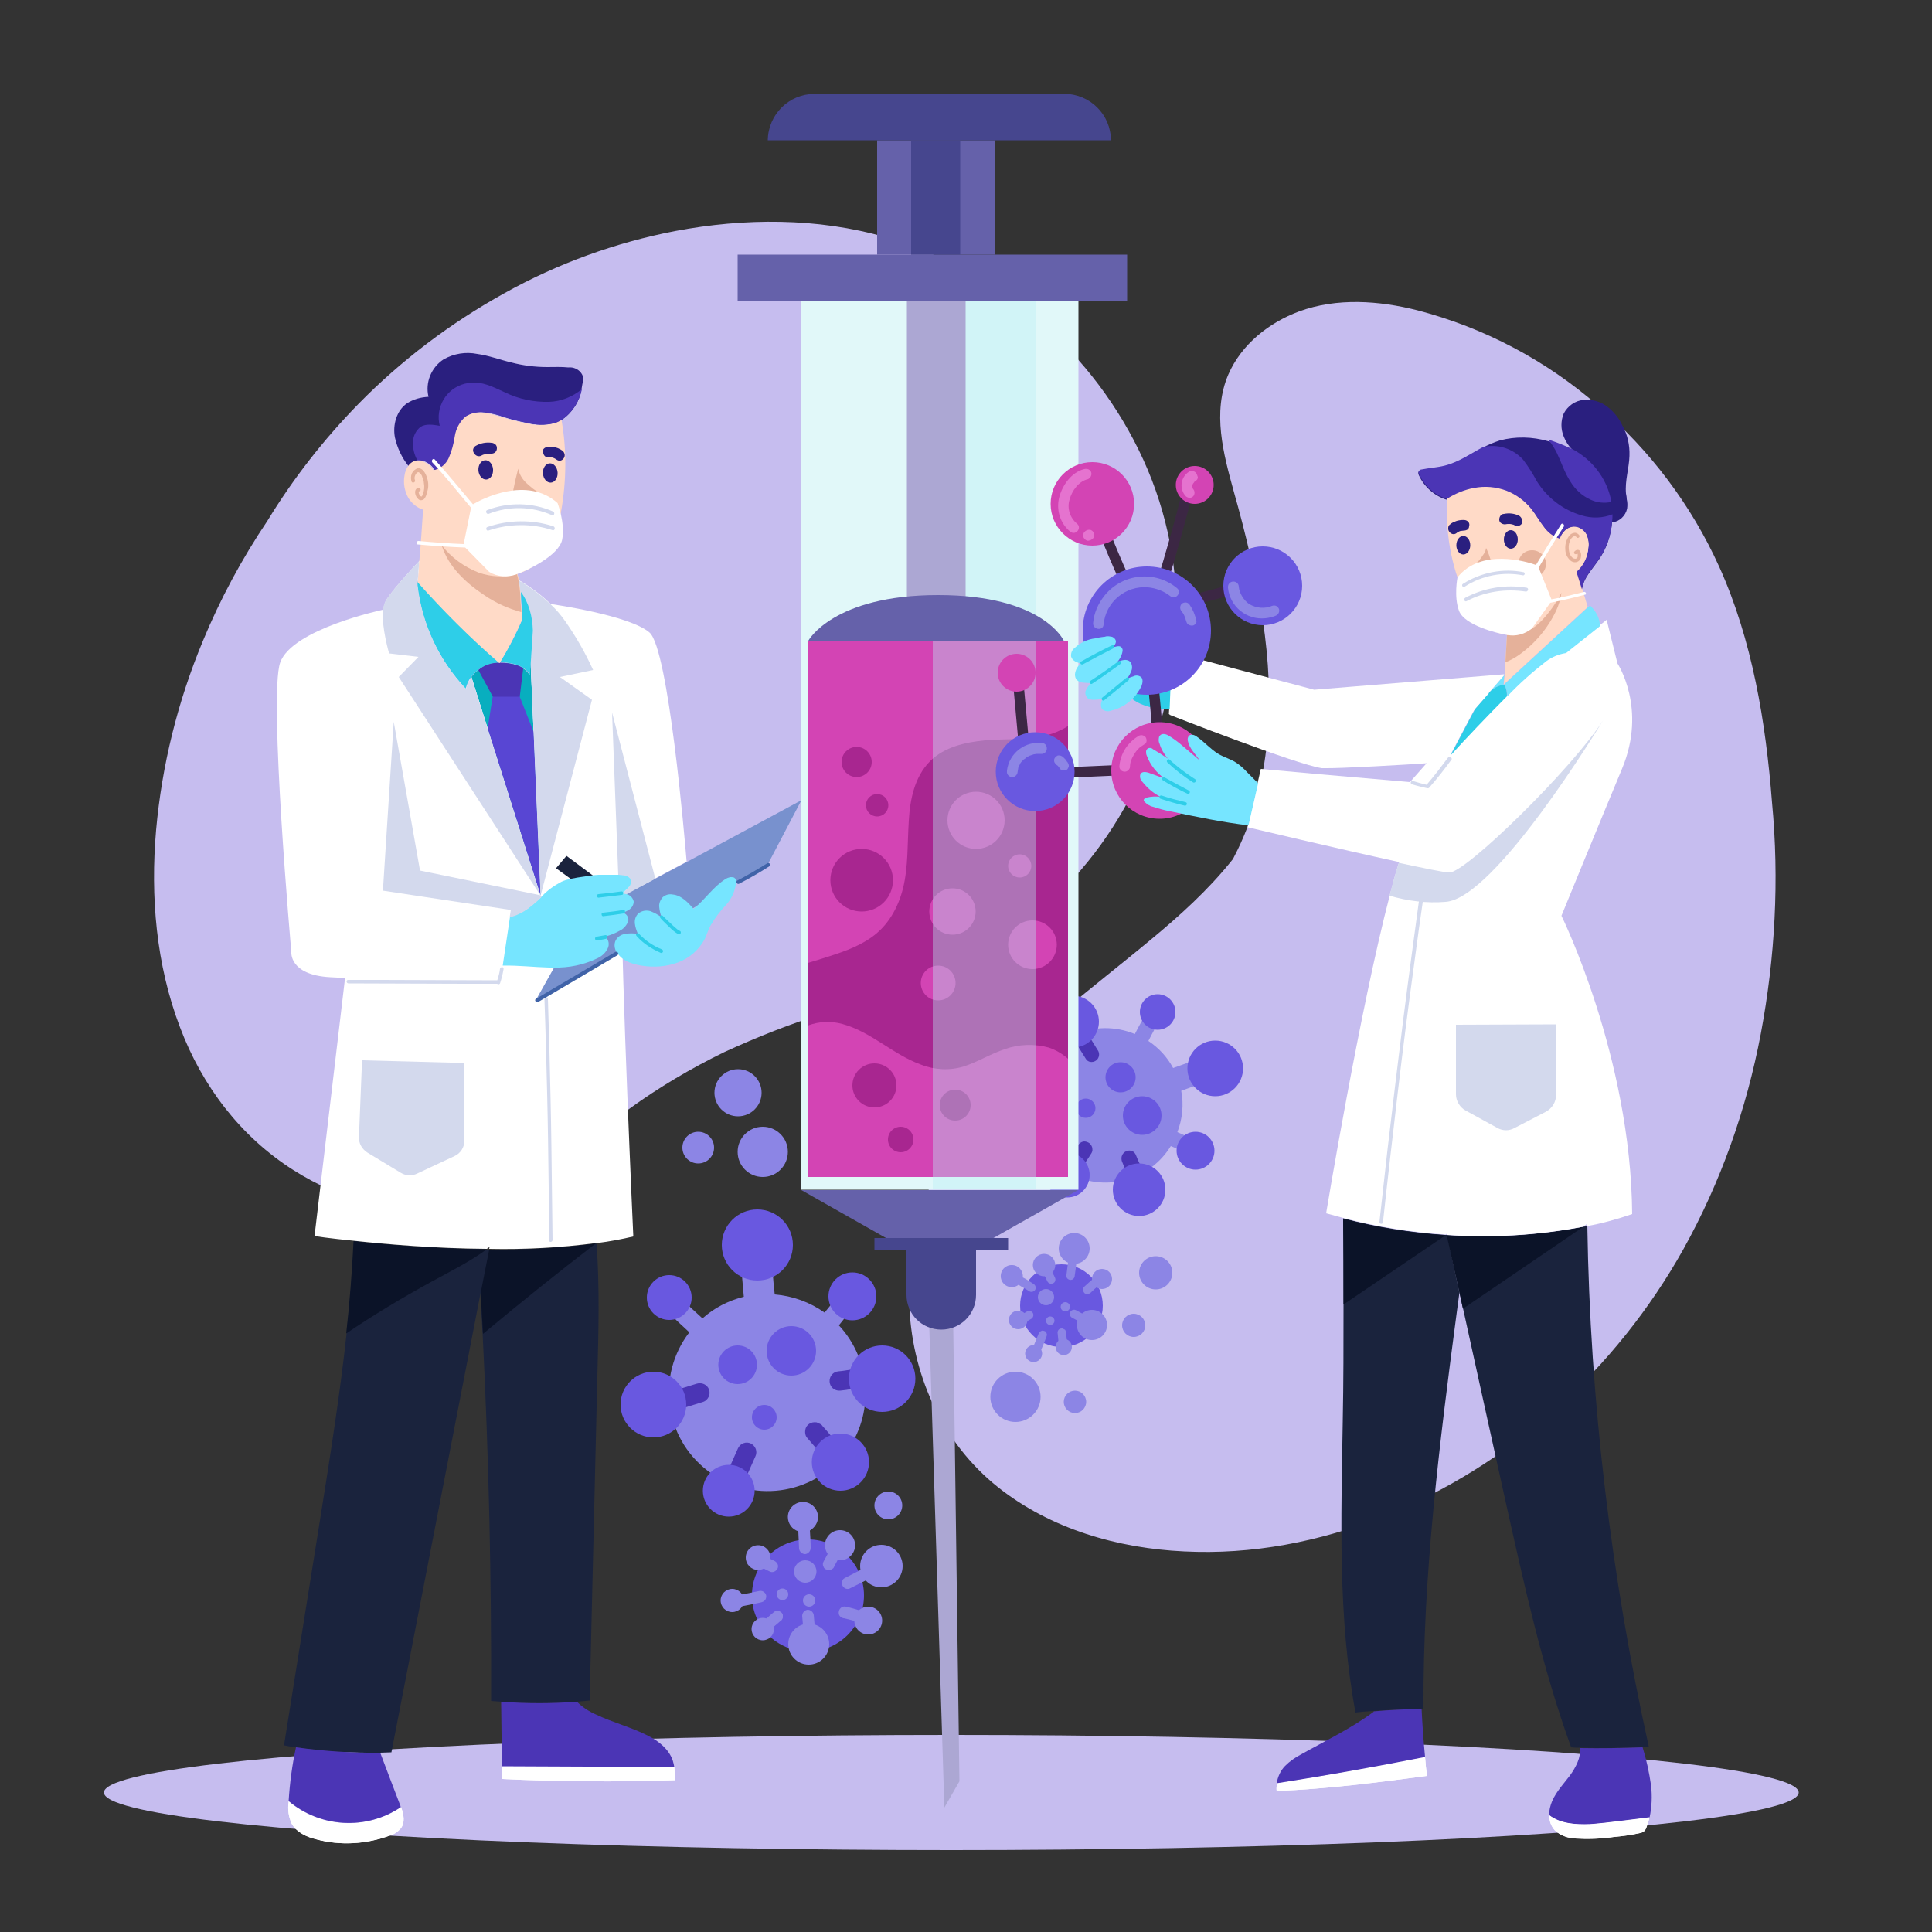 <?xml version="1.0" encoding="utf-8"?>
<!-- Generator: Adobe Illustrator 25.1.0, SVG Export Plug-In . SVG Version: 6.00 Build 0)  -->
<svg version="1.1" id="Layer_1" xmlns="http://www.w3.org/2000/svg" xmlns:xlink="http://www.w3.org/1999/xlink" x="0px" y="0px"
	 viewBox="0 0 500 500" style="enable-background:new 0 0 500 500;" xml:space="preserve">
<rect x="0" y="0" width="500" height="500" fill="#333333" stroke="none"/>
<style type="text/css">
	.st0{fill:#C6BDEF;}
	.st1{fill:#8C85E5;}
	.st2{fill:#6958E0;}
	.st3{fill:#4B35B5;}
	.st4{fill:#1A233D;}
	.st5{fill:#FFFFFF;}
	.st6{fill:#0B1328;}
	.st7{fill:#08AEBF;}
	.st8{fill:#2ECEE8;}
	.st9{fill:#7891CE;}
	.st10{fill:#5846D3;}
	.st11{fill:#76E5FF;}
	.st12{fill:#D3D9ED;}
	.st13{fill:#4063A8;}
	.st14{fill:#2A1F7F;}
	.st15{fill:#FFDAC7;}
	.st16{fill:#E5B19A;}
	.st17{fill:#ACA7D3;}
	.st18{fill:#46468E;}
	.st19{fill:#E1F8F9;}
	.st20{fill:#D344B4;}
	.st21{fill:#A82690;}
	.st22{opacity:0.38;fill:#B8EDF4;}
	.st23{fill:#6561AA;}
	.st24{fill:#EF9D1B;}
	.st25{fill:#3C2744;}
	.st26{fill:#E573CF;}
</style>
<g>
	<g id="OBJECTS">
		<g>
			<g>
				<path class="st0" d="M455.7,267.5c-3.7,19.6-10.4,38.5-20.1,55.9c-8.7,15.5-19.9,29.5-33.1,41.3c-13.1,11.8-28.2,21.2-44.6,27.8
					c-16.3,6.5-33.9,9.9-51.5,9c-17.1-0.8-34.5-5.8-48.1-16.6c-14.7-11.7-22.6-29.7-23-48.2c-0.5-19.5,7.2-38.3,19-53.7
					c12.1-15.7,28.4-27.2,43.5-39.8c7.5-6.2,14.8-12.8,20.9-20.4l0.4-0.5c0.1-0.2,0.2-0.4,0.3-0.6c9.8-18.8,10.5-40.7,7.4-61.3
					c-1.8-11.2-4.4-22.3-7.5-33.2c-2.7-9.8-5.6-20.5-1.4-30.3c3.4-7.8,10.5-13.4,18.3-16.3c9.8-3.6,20.7-2.8,30.6-0.3
					c17.3,4.5,33.4,13,46.9,24.8c13.3,11.4,24,25.6,31.2,41.5c8.6,19,12.1,40.4,13.7,61.1C460.5,227.7,459.4,247.8,455.7,267.5z"/>
				<path class="st0" d="M263.1,240.6c-14.8,10.6-32.4,15.9-49.4,21.5c-9,2.8-17.8,6.3-26.3,10.2c-8.6,4.2-16.9,9.1-24.6,14.7
					c-7.4,5.3-14.1,11.5-21.7,16.5c-6.7,4.6-14.3,7.8-22.3,9.2c-14.9,2.4-30.3-1.9-42.9-9.9c-13.7-8.7-23.6-21.8-29.3-36.9
					c-6.2-16.2-7.7-33.9-6.2-51.1c1.5-16.8,5.6-33.3,12.1-48.9c4.5-10.9,10.1-21.3,16.7-31.1c6.7-11,14.6-21.1,23.6-30.3
					c11.1-11.3,23.8-20.9,37.7-28.6c13.8-7.7,28.7-13.1,44.2-16.1c17.9-3.4,36.9-3.5,54.5,1.6c14.6,4.3,28.1,11.6,39.6,21.6
					c11.5,9.9,20.8,22.2,27.1,36c6.3,13.8,9.2,28.9,8.5,44c-0.8,15.2-4.9,30-12,43.5C285.3,220,275.3,231.6,263.1,240.6z"/>
				<ellipse class="st0" cx="246.2" cy="463.9" rx="219.3" ry="14.9"/>
			</g>
			<g>
				<g>
					<path class="st1" d="M303,296.6c1.3,0.5,2.5,1.1,3.8,1.7c1,0.4,2.1,0,2.6-1c0.4-1,0-2.1-1-2.6c-1.2-0.6-2.5-1.2-3.7-1.7
						c1.3-3.4,1.7-7.1,1-10.7c2.4-0.9,4.8-1.8,7.2-2.5c3.9-1.2,1.7-7.1-2.1-5.9c-2.4,0.8-4.8,1.6-7.2,2.5c-1.5-2.8-3.7-5.2-6.4-7
						c1-2,2.1-4,3.3-6c0.4-1,0-2.1-1-2.6c-1-0.4-2.1,0-2.6,1c-1.1,1.9-2.2,3.8-3.2,5.8c-10.2-4.2-21.9,0.6-26.1,10.8
						c-4.2,10.2,0.6,21.9,10.8,26.1C287.5,308.3,297.9,304.9,303,296.6L303,296.6z"/>
					<circle class="st2" cx="314.5" cy="276.5" r="7.2"/>
					<circle class="st2" cx="299.6" cy="261.9" r="4.6"/>
					<circle class="st2" cx="309.4" cy="297.8" r="4.9"/>
					<circle class="st2" cx="295.6" cy="288.7" r="5"/>
					<circle class="st2" cx="281" cy="286.8" r="2.5"/>
					<circle class="st2" cx="290" cy="278.8" r="3.9"/>
					<path class="st3" d="M283.6,274.5c0.9-0.6,1.1-1.9,0.5-2.7c-1-1.6-2-3.2-2.9-4.8c-0.6-0.9-1.8-1.1-2.7-0.5
						c-0.9,0.6-1.1,1.8-0.5,2.7l3,4.8C281.5,274.9,282.7,275.1,283.6,274.5z"/>
					<path class="st3" d="M274.4,286.8c0.9-0.7,1-1.9,0.4-2.8c-0.3-0.4-0.7-0.6-1.1-0.7l-5.4-0.8c-0.5-0.1-1.1,0-1.5,0.3
						c-0.9,0.7-1,1.9-0.4,2.8c0.3,0.4,0.7,0.6,1.2,0.7l5.4,0.8C273.4,287.2,273.9,287.1,274.4,286.8z"/>
					<path class="st3" d="M279.6,302.5c1-1.2,1.9-2.5,2.7-3.8c0.3-0.4,0.5-0.9,0.4-1.4c0-0.5-0.3-1-0.7-1.4
						c-0.4-0.3-0.9-0.5-1.4-0.5s-1,0.3-1.4,0.7c-0.8,1.3-1.7,2.6-2.7,3.8c-0.3,0.4-0.5,0.9-0.5,1.4c0.1,1.1,1.1,1.9,2.2,1.7
						C278.8,303.1,279.3,302.9,279.6,302.5L279.6,302.5z"/>
					<path class="st3" d="M295.2,305.2c0.4-0.3,0.7-0.7,0.8-1.2c0.1-0.5,0-1-0.3-1.5c-0.2-0.3-0.4-0.7-0.6-1
						c-0.4-0.8-0.8-1.7-1.1-2.5c-0.2-0.5-0.5-0.9-1-1.1c-1-0.4-2.2,0.1-2.6,1.1c-0.2,0.4-0.2,0.9-0.1,1.4c0.6,1.6,1.3,3.1,2.1,4.5
						C293.1,305.7,294.3,305.9,295.2,305.2L295.2,305.2z"/>
					<circle class="st2" cx="277.7" cy="264.4" r="6.7"/>
					<circle class="st2" cx="264.8" cy="283.7" r="5.3"/>
					<circle class="st2" cx="276.2" cy="304.1" r="5.8"/>
					<circle class="st2" cx="294.8" cy="307.9" r="6.8"/>
				</g>
				<g>
					<path class="st1" d="M217.1,343c1.1-1.4,2.2-2.8,3.4-4.1c0.9-1.1,0.7-2.7-0.4-3.5c-1-0.8-2.5-0.7-3.4,0.3
						c-1.1,1.3-2.2,2.6-3.3,4c-3.8-2.7-8.2-4.3-12.9-4.7c-0.4-3.2-0.6-6.5-0.7-9.7c-0.2-5.1-8.2-4.4-8,0.7c0.1,3.2,0.4,6.4,0.7,9.6
						c-4,1-7.7,2.9-10.7,5.6c-2.1-1.9-4.3-3.9-6.3-6c-1.1-0.9-2.6-0.7-3.5,0.3c-0.8,1.1-0.7,2.6,0.3,3.5c2,2,4,3.9,6.1,5.8
						c-8.6,11.2-6.5,27.2,4.7,35.8c11.2,8.6,27.2,6.5,35.8-4.7C226.3,366.1,225.6,352.1,217.1,343z"/>
					<circle class="st2" cx="196" cy="322.2" r="9.2"/>
					<circle class="st2" cx="173.2" cy="335.8" r="5.8"/>
					<circle class="st2" cx="220.6" cy="335.5" r="6.2"/>
					<circle class="st2" cx="204.8" cy="349.6" r="6.4"/>
					<circle class="st2" cx="197.8" cy="366.8" r="3.2"/>
					<circle class="st2" cx="190.9" cy="353.2" r="5"/>
					<path class="st3" d="M183.5,359.6c-0.5-1.3-1.9-1.9-3.2-1.5l-6.8,2.1c-1.3,0.5-1.9,1.9-1.5,3.2c0.5,1.3,1.9,1.9,3.2,1.5
						l6.8-2.1c0.6-0.2,1.1-0.7,1.4-1.3C183.7,360.9,183.7,360.2,183.5,359.6z"/>
					<path class="st3" d="M195.6,375c-0.5-1.3-1.9-2-3.2-1.5c-0.6,0.2-1.1,0.7-1.4,1.3c-0.9,2.1-1.9,4.2-2.8,6.3
						c-0.3,0.6-0.3,1.3-0.1,1.9c0.5,1.3,1.9,2,3.2,1.5c0.6-0.2,1.1-0.7,1.4-1.3c0.9-2.1,1.9-4.2,2.8-6.3
						C195.8,376.3,195.8,375.6,195.6,375z"/>
					<path class="st3" d="M216.7,373.7c-1.2-1.6-2.4-3.1-3.8-4.6c-0.2-0.3-0.4-0.5-0.7-0.6c-0.3-0.2-0.6-0.3-0.9-0.4
						c-1.4-0.2-2.7,0.6-2.9,2c-0.1,0.7,0,1.4,0.4,1.9c1.3,1.5,2.6,3,3.8,4.6c0.4,0.5,1,0.9,1.6,1c0.7,0.1,1.3,0,1.9-0.4
						c0.5-0.4,0.9-1,1-1.6C217.2,374.9,217,374.2,216.7,373.7z"/>
					<path class="st3" d="M225.1,355.5c-0.2-0.6-0.7-1.1-1.3-1.4s-1.3-0.3-1.9-0.1c-0.5,0.1-1,0.3-1.4,0.4c-1.2,0.2-2.3,0.4-3.5,0.5
						c-1.4,0.1-2.4,1.3-2.3,2.7s1.3,2.4,2.7,2.3c2.1-0.2,4.2-0.6,6.2-1.2c0.6-0.2,1.1-0.7,1.4-1.3
						C225.3,356.8,225.3,356.1,225.1,355.5z"/>
					<circle class="st2" cx="169.1" cy="363.5" r="8.5"/>
					<circle class="st2" cx="188.6" cy="385.8" r="6.7"/>
					<circle class="st2" cx="217.5" cy="378.4" r="7.4"/>
					<circle class="st2" cx="228.3" cy="356.8" r="8.6"/>
				</g>
				<g>
					<circle class="st2" cx="209.1" cy="412.9" r="14.5"/>
					<path class="st1" d="M211.7,392.6c0-2.1-1.7-3.9-3.9-3.9c-2.1,0-3.9,1.7-3.9,3.9c0,1.7,1.1,3.2,2.7,3.7c0.1,1.5,0.1,3,0.2,4.5
						c0.1,0.8,0.8,1.4,1.6,1.4c0.8-0.1,1.4-0.8,1.4-1.6c0-1.5-0.1-3-0.2-4.5C210.9,395.3,211.7,394,211.7,392.6z"/>
					<circle class="st1" cx="196.2" cy="403.1" r="3.2"/>
					<circle class="st1" cx="189.5" cy="414.2" r="3"/>
					<circle class="st1" cx="197.4" cy="421.6" r="2.9"/>
					<circle class="st1" cx="209.3" cy="425.5" r="5.3"/>
					<circle class="st1" cx="224.7" cy="419.4" r="3.6"/>
					<circle class="st1" cx="228.1" cy="405.3" r="5.5"/>
					<circle class="st1" cx="217.4" cy="399.9" r="3.9"/>
					<path class="st1" d="M200.5,404l-3.1-1.5c-0.4-0.2-0.8-0.2-1.2,0c-0.8,0.3-1.2,1.2-0.9,1.9c0.1,0.4,0.4,0.7,0.8,0.8l3.1,1.5
						c0.7,0.4,1.6,0,2-0.7C201.6,405.2,201.2,404.4,200.5,404z"/>
					<path class="st1" d="M198.3,413.1c0-0.4-0.2-0.8-0.5-1c-0.3-0.3-0.7-0.4-1.1-0.4c-1.9,0.4-3.8,0.8-5.6,1.1
						c-0.8,0.1-1.4,0.8-1.4,1.6c0.1,0.8,0.8,1.4,1.6,1.4c1.9-0.3,3.8-0.7,5.6-1.1c0.4-0.1,0.7-0.2,1-0.5
						C198.2,413.9,198.3,413.5,198.3,413.1z"/>
					<path class="st1" d="M202.6,418c0-0.2-0.1-0.4-0.2-0.5c-0.2-0.3-0.6-0.5-0.9-0.6c-0.4-0.1-0.8,0-1.1,0.2l-2.1,1.8
						c-0.2,0.1-0.3,0.3-0.4,0.4c-0.1,0.2-0.2,0.3-0.2,0.5s0,0.4,0,0.6s0.1,0.4,0.2,0.5c0.2,0.3,0.6,0.5,0.9,0.6
						c0.4,0.1,0.8,0,1.1-0.2l2.1-1.8c0.2-0.1,0.3-0.2,0.4-0.4c0.1-0.2,0.2-0.3,0.2-0.5S202.6,418.2,202.6,418z"/>
					<path class="st1" d="M210.6,418c-0.1-0.8-0.8-1.4-1.6-1.4c-0.8,0.1-1.4,0.8-1.4,1.6l0.4,4.6c0.1,0.8,0.8,1.4,1.6,1.4
						c0.8-0.1,1.4-0.8,1.4-1.6L210.6,418z"/>
					<path class="st1" d="M223.9,417.5l-0.3-0.3c-0.2-0.2-0.4-0.3-0.7-0.3c-1.3-0.4-2.6-0.8-4-1.1c-0.8-0.2-1.6,0.3-1.8,1.2
						s0.3,1.6,1.2,1.8c0,0,0,0,0.1,0c1.3,0.3,2.6,0.6,3.9,1.1c0.4,0.1,0.8,0,1.1-0.2s0.5-0.6,0.6-1
						C224.2,418.2,224.1,417.8,223.9,417.5z"/>
					<path class="st1" d="M225.7,406.6c-0.1-0.4-0.4-0.7-0.8-0.8c-0.4-0.2-0.8-0.2-1.2,0l-4.9,2.5c-0.4,0.2-0.7,0.4-0.8,0.8
						c-0.3,0.8,0,1.6,0.8,2c0.3,0.1,0.7,0.2,1.1,0l5-2.5c0.4-0.1,0.7-0.4,0.8-0.8C225.9,407.4,225.9,407,225.7,406.6z"/>
					<path class="st1" d="M217.7,400.9c-0.1-0.4-0.4-0.7-0.8-0.8c-0.7-0.3-1.6,0-2,0.7c-0.6,1.2-1.2,2.3-1.8,3.4
						c-0.2,0.4-0.2,0.8,0,1.2c0.1,0.4,0.4,0.7,0.8,0.8c0.4,0.2,0.8,0.2,1.2,0s0.7-0.4,0.8-0.8c0.6-1.1,1.2-2.3,1.8-3.4
						C217.9,401.7,217.9,401.3,217.7,400.9z"/>
					<circle class="st1" cx="208.4" cy="406.7" r="2.9"/>
					<circle class="st1" cx="202.5" cy="412.6" r="1.5"/>
					<circle class="st1" cx="209.4" cy="414.2" r="1.6"/>
				</g>
				<g>
					<circle class="st2" cx="274.7" cy="337.9" r="10.7"/>
					<path class="st1" d="M263.5,327.9c-1.3-0.9-3.1-0.6-4,0.7c-0.9,1.3-0.6,3.1,0.7,4c1,0.7,2.4,0.7,3.4-0.1
						c0.9,0.6,1.9,1.1,2.8,1.7c0.5,0.3,1.2,0.1,1.5-0.4s0.1-1.2-0.4-1.5c-0.9-0.6-1.8-1.2-2.8-1.7
						C264.8,329.5,264.3,328.5,263.5,327.9z"/>
					<circle class="st1" cx="263.5" cy="341.6" r="2.4"/>
					<circle class="st1" cx="267.5" cy="350.3" r="2.2"/>
					<circle class="st1" cx="275.3" cy="348.6" r="2.1"/>
					<circle class="st1" cx="282.6" cy="342.9" r="3.9"/>
					<circle class="st1" cx="285.2" cy="331" r="2.6"/>
					<circle class="st1" cx="278" cy="323.1" r="4"/>
					<circle class="st1" cx="270.2" cy="327.4" r="2.9"/>
					<path class="st1" d="M265.8,339.4l-2.2,1.3c-0.2,0.2-0.4,0.4-0.5,0.7c-0.1,0.3,0,0.6,0.1,0.8c0.3,0.5,1,0.7,1.5,0.4l2.2-1.3
						c0.3-0.1,0.4-0.4,0.5-0.7c0.1-0.3,0-0.6-0.1-0.8C267,339.3,266.3,339.1,265.8,339.4z"/>
					<path class="st1" d="M270.4,344.5c-0.3-0.1-0.6-0.2-0.8-0.1c-0.3,0.1-0.5,0.3-0.7,0.5c-0.5,1.3-1.1,2.6-1.6,3.9
						c-0.3,0.5-0.1,1.2,0.4,1.5s1.2,0.1,1.5-0.4c0.6-1.3,1.1-2.6,1.6-3.9c0.1-0.3,0.2-0.6,0.1-0.8
						C270.8,344.9,270.7,344.6,270.4,344.5z"/>
					<path class="st1" d="M275.2,343.9c-0.1-0.1-0.3-0.1-0.4-0.1c-0.3,0-0.6,0.1-0.8,0.3c-0.2,0.2-0.3,0.5-0.3,0.8
						c0.1,0.7,0.1,1.3,0.2,2c0,0.1,0,0.3,0.1,0.4c0,0.1,0.1,0.3,0.2,0.4s0.2,0.2,0.4,0.2c0.1,0.1,0.3,0.1,0.4,0.1
						c0.3,0,0.6-0.1,0.8-0.3c0.2-0.2,0.3-0.5,0.3-0.8c-0.1-0.7-0.1-1.4-0.2-2c0-0.1,0-0.3-0.1-0.4c0-0.1-0.1-0.3-0.2-0.4
						C275.5,344.1,275.3,344,275.2,343.9z"/>
					<path class="st1" d="M278.5,339.1c-0.5-0.3-1.2-0.1-1.5,0.4l0,0c-0.3,0.5-0.1,1.2,0.4,1.5l3,1.6c0.5,0.3,1.2,0.1,1.5-0.4l0,0
						c0.3-0.5,0.1-1.2-0.4-1.5L278.5,339.1z"/>
					<path class="st1" d="M283.7,330.7h-0.3c-0.2,0.1-0.4,0.2-0.5,0.3c-0.8,0.6-1.5,1.3-2.3,2c-0.4,0.4-0.4,1.1,0,1.6l0,0
						c0.4,0.4,1.1,0.4,1.6,0c0.7-0.7,1.5-1.4,2.3-2c0.2-0.2,0.3-0.5,0.3-0.8s-0.1-0.6-0.3-0.8C284.2,330.8,284,330.7,283.7,330.7z"
						/>
					<path class="st1" d="M277.8,325.1c-0.3-0.1-0.6,0-0.8,0.1c-0.3,0.1-0.5,0.4-0.5,0.7l-0.5,4c-0.1,0.3,0,0.6,0.1,0.8
						c0.3,0.5,1,0.7,1.5,0.4c0.3-0.2,0.4-0.4,0.5-0.7c0.2-1.4,0.4-2.7,0.5-4C278.8,325.9,278.4,325.3,277.8,325.1L277.8,325.1
						L277.8,325.1z"/>
					<path class="st1" d="M271,327.6c-0.6-0.1-1.2,0.2-1.3,0.8c-0.1,0.3,0,0.6,0.1,0.8c0.5,0.8,0.9,1.7,1.3,2.5
						c0.2,0.3,0.4,0.4,0.7,0.5c0.6,0.1,1.2-0.2,1.3-0.8l0,0c0.1-0.3,0-0.6-0.1-0.8c-0.4-0.9-0.9-1.7-1.4-2.5
						C271.5,327.9,271.3,327.7,271,327.6z"/>
					<circle class="st1" cx="270.7" cy="335.7" r="2.1"/>
					<circle class="st1" cx="271.8" cy="341.8" r="1.1"/>
					<circle class="st1" cx="275.7" cy="338.2" r="1.2"/>
				</g>
				<circle class="st1" cx="262.8" cy="361.5" r="6.5"/>
				<circle class="st1" cx="278.2" cy="362.8" r="2.9"/>
				<circle class="st1" cx="197.4" cy="298.1" r="6.5"/>
				<circle class="st1" cx="180.7" cy="297" r="4.1"/>
				<circle class="st1" cx="191" cy="282.8" r="6.1"/>
				<circle class="st1" cx="229.9" cy="389.6" r="3.6"/>
				<circle class="st1" cx="299.1" cy="329.4" r="4.3"/>
				<circle class="st1" cx="293.4" cy="343" r="3"/>
			</g>
			<g>
				<g>
					<path class="st4" d="M124.5,323.3l-0.1,11.2c-7.7,39.7-15.4,79.3-23.1,119c-1,0-1.9,0.1-2.9,0.1c-7.3,0.1-14.6-0.3-21.8-1.4
						c-1-0.1-2.1-0.3-3.1-0.5l9.2-57.6c2.6-16.3,5.2-32.6,7-49c0.9-8,1.5-15.9,1.9-23.9C99.6,322.1,111.6,323.1,124.5,323.3z"/>
					<path class="st4" d="M154.6,356c-0.7,28-1.3,56-2,84.1c-1.1,0.1-2.2,0.2-3.3,0.3c-6.5,0.5-13.1,0.5-19.6,0
						c-0.9-0.1-1.7-0.1-2.6-0.2c0.1-31.7-0.6-63.4-2.2-95c-0.2-3.5-0.4-7.1-0.6-10.6l0.1-11.2h1.5h0.6c9.2,0.1,18.5-0.4,27.6-1.5
						h0.3C155.2,333.1,154.9,344.6,154.6,356z"/>
					<path class="st5" d="M174.5,457.3c0.1,1.1,0.2,2.2,0.1,3.4c-14.9,0.5-29.8,0.4-44.7-0.3v-3.3L174.5,457.3L174.5,457.3z"/>
					<path class="st5" d="M103.8,467.7c0.7,1.9,1.1,4-0.1,5.5c-0.7,0.8-1.6,1.5-2.7,1.8c-6.2,2.3-12.9,2.7-19.2,1
						c-2.5-0.6-5-1.8-6.3-4c-0.8-1.8-1.1-3.7-0.8-5.6c0-0.1,0-0.1,0-0.2l0,0C82.9,473.1,94.8,473.8,103.8,467.7L103.8,467.7z"/>
					<path class="st5" d="M174.5,457.3c0.1,1.1,0.2,2.2,0.1,3.4c-14.9,0.5-29.8,0.4-44.7-0.3v-3.3L174.5,457.3L174.5,457.3z"/>
					<path class="st3" d="M174.5,457.3L174.5,457.3l-44.6-0.2c-0.1-5.4-0.1-10.8-0.2-16.2v-0.5c6.5,0.5,13.1,0.5,19.6,0
						c1.4,1.4,3.1,2.5,4.9,3.3c4.4,2.1,9.2,3.3,13.5,5.5c2.8,1.4,5.4,3.5,6.4,6.4C174.3,456.2,174.4,456.8,174.5,457.3z"/>
					<path class="st6" d="M154.2,321.8c-9.9,7.6-19.6,15.4-29.2,23.4c-0.2-3.5-0.4-7.1-0.6-10.6c0.7-3.7,1.5-7.5,2.2-11.2
						C135.8,323.5,145,323,154.2,321.8z"/>
					<path class="st6" d="M126,323.3c-4.5,3.3-9.6,5.8-14.5,8.5c-7.5,4.1-14.8,8.5-21.9,13.3c0.9-8,1.5-15.9,1.9-23.9
						C99.9,322.1,112.5,323.2,126,323.3z"/>
					<path class="st5" d="M103.8,467.7c0.7,1.9,1.1,4-0.1,5.5c-0.7,0.8-1.6,1.5-2.7,1.8c-6.2,2.3-12.9,2.7-19.2,1
						c-2.5-0.6-5-1.8-6.3-4c-0.8-1.8-1.1-3.7-0.8-5.6c0-0.1,0-0.1,0-0.2l0,0C82.9,473.1,94.8,473.8,103.8,467.7L103.8,467.7z"/>
					<path class="st3" d="M103.5,467c0.1,0.2,0.2,0.5,0.2,0.7c-8.9,6-20.8,5.3-29-1.6l0,0c0.3-4.7,0.9-9.3,1.9-13.9
						c7.2,1,14.5,1.5,21.8,1.4C100.1,458.1,101.8,462.6,103.5,467z"/>
				</g>
				<g>
					<path class="st7" d="M139.9,231.7L122,175.2l0,0c0.5-0.7,1.1-1.3,1.8-1.8c1.6-1.2,3.5-1.9,5.5-1.9h0.1l0,0l0.1,0.1
						c1.5-0.1,3,0.1,4.4,0.6c0.5,0.2,1.1,0.4,1.5,0.8c0.7,0.4,1.3,1.1,1.7,1.8c0-1.3,0.1-2.5,0.2-3.8L139.9,231.7z"/>
					<path class="st5" d="M163.9,320c-3,0.7-6.1,1.3-9.4,1.7c0-0.1,0-0.1,0-0.2c-0.1,0.1-0.2,0.2-0.3,0.2
						c-9.2,1.2-18.4,1.7-27.6,1.5c0-0.2,0.1-0.3,0.1-0.5l-0.7,0.5c-13.5-0.1-26.1-1.2-34.5-2.1c-6.2-0.6-10.1-1.2-10.1-1.2l7.9-66.8
						l-3.9-0.2c-10.6-0.6-10-6.5-10-6.5s-5.9-66.2-2.9-74.9s26.6-13.7,26.6-13.7h0.1c0.1-0.8,0.3-1.6,0.7-2.4
						c2.1-3.4,8.5-10.1,8.7-10.3c-0.1,1.8-0.3,3.5-0.4,5.3l-0.2-0.2c0,0.4,0.1,0.9,0.1,1.4c1.2,10,5.6,19.3,12.5,26.6
						c0.3-1.1,0.7-2.1,1.4-3l4.2,13.3l13.7,43.2l-1.8-42.3l0,0l-0.8-18.5c0.3-2.5,0.4-5.1,0.4-7.6c-0.1-3.5-0.9-7.2-3.1-10
						c-0.1-1.1-0.2-2.1-0.4-3.2c3,1.7,5.8,3.8,8.3,6.2l0,0c0.5,0.1,20.4,2.9,25.6,7.4c4.9,4.3,9.1,53.3,9.6,59.3l-15.7,8.4l0,0
						l-1.1,0.6C160.8,252.4,163.9,320,163.9,320z"/>
					<path class="st8" d="M129.2,171.5c-2,0-3.9,0.7-5.5,1.9c-0.7,0.5-1.3,1.1-1.8,1.8l0,0c-0.7,0.9-1.1,1.9-1.4,3
						c-6.9-7.3-11.3-16.6-12.5-26.6l0.1-1.1C114.7,158,121.7,165,129.2,171.5z"/>
					<path class="st3" d="M129.3,171.5c1.6,0,3.1,0.2,4.6,0.7c0.5,0.2,1.1,0.4,1.5,0.8l-0.9,7.4h-6.9l-3.8-7
						C125.3,172.1,127.2,171.5,129.3,171.5C129.2,171.5,129.2,171.5,129.3,171.5C129.3,171.5,129.2,171.5,129.3,171.5z"/>
					<polygon class="st9" points="207.4,207.1 198.7,223.7 198.7,223.7 155.2,249.2 138.8,258.6 150.3,238.1 150.6,237.5 
						152.4,236.5 169.6,227.4 177.7,223.1 					"/>
					<path class="st4" d="M146.6,221.5l7,5.2c-1.4,0.2-2.8,0.4-4.1,0.6c-0.5,0.1-1,0.2-1.6,0.3l0,0l-4-2.9L146.6,221.5z"/>
					<polygon class="st10" points="138.1,189.4 139.9,231.7 126.2,188.5 127.5,180.3 134.5,180.3 					"/>
					<path class="st11" d="M190.3,227.4c0.2,0.3,0.2,0.7,0.2,1.1c-0.3,2.2-1.2,4.2-2.7,5.8s-2.8,3.3-3.9,5.2c-0.6,1.1-1,2.4-1.5,3.5
						c-1.5,2.8-4,5-7,6.1s-6.2,1.3-9.4,0.8c-1.2-0.2-2.4-0.5-3.5-1s-2-1.2-2.7-2.2l-0.1,0.1c-0.2-0.4-0.4-0.8-0.5-1.2
						c-0.2-0.6-0.2-1.3,0-1.9c0.4-1.1,1.4-1.8,2.5-2s2.3-0.2,3.4,0c-0.4-0.9-0.7-1.8-0.8-2.7c-0.1-1,0.2-1.9,0.9-2.6
						c0.9-0.7,2-0.9,3.1-0.6c1,0.4,2,0.9,2.9,1.6c-0.3-0.9-0.5-1.7-0.6-2.7c-0.1-0.9,0.3-1.8,0.9-2.5c0.7-0.6,1.6-0.9,2.6-0.7
						c2.2,0.2,3.9,2,5.4,3.7c2.9-2.3,5-5.6,8.1-7.6c0.4-0.3,0.9-0.5,1.5-0.6c0.2,0,0.5,0,0.7,0.1C189.9,227,190.1,227.2,190.3,227.4
						z"/>
					<path class="st12" d="M158.4,184.4l11.2,43l-7.6,4.1c-0.4-0.1-0.7-0.2-1.1-0.1c0.5-0.6,1.2-1.1,1.7-1.7
						c0.6-0.6,0.8-1.5,0.4-2.2c-0.5-0.6-1.3-1-2.1-0.9l-0.9-0.1L158.4,184.4z"/>
					<path class="st11" d="M160.1,226.4l0.9,0.1c0.8,0,1.6,0.3,2.1,0.9c0.3,0.8,0.2,1.7-0.4,2.2c-0.5,0.6-1.2,1.1-1.7,1.7
						c0.4,0,0.7,0,1.1,0.1c1,0.2,1.7,1,1.9,1.9c0,0.8-0.4,1.5-1,2c-0.6,0.4-1.3,0.8-2.1,1c1.1-0.2,1.9,1.1,1.7,2.1
						c-0.4,1-1.1,1.9-2.1,2.4c-1.2,0.7-2.5,1.2-3.9,1.6c1,0.8,1.2,2.1,0.6,3.2c-0.6,1.1-1.5,1.9-2.6,2.4c-3.5,1.7-7.4,2.5-11.3,2.4
						h-1.2c-4-0.1-8-0.6-12-0.5l1.9-12.7c1.7-0.5,3.3-1.2,4.7-2.2c1.3-1,2.5-2,3.6-3.1c1.4-1.5,3.1-2.7,5-3.7
						c0.8-0.4,1.7-0.6,2.6-0.8l0,0c0.5-0.1,1-0.2,1.6-0.3c1.4-0.2,2.8-0.4,4.1-0.6l1.3-0.1C156.6,226.4,158.4,226.4,160.1,226.4z"/>
					<path class="st12" d="M153.5,173.4l-8.6,1.8l8.3,5.9l-13.3,50.7l-1.8-42.3l0,0l-0.8-18.5c0.3-2.5,0.4-5.1,0.4-7.6
						c-0.1-3.5-0.9-7.2-3.1-10c-0.1-1.1-0.2-2.1-0.4-3.2c3,1.7,5.8,3.8,8.3,6.2l0,0c1.4,1.3,2.7,2.8,3.8,4.4
						C149.1,164.8,151.5,169,153.5,173.4z"/>
					<path class="st12" d="M139.9,231.7l0.3,0.4c-1.1,1.1-2.4,2.2-3.6,3.1c-1.4,1-3,1.8-4.7,2.2l0.3-1.9l-33.1-5l2.8-43.7l6.8,38.5
						L139.9,231.7z"/>
					<path class="st12" d="M108.1,151.7c1.2,10,5.6,19.3,12.5,26.6c0.3-1.1,0.7-2.1,1.4-3l4.2,13.3l13.7,43.2l-36.7-56.6l5.1-5.2
						l-7.6-0.9c0,0-2-6.8-1.6-11.2c0.1-0.8,0.3-1.6,0.7-2.4c2.1-3.4,8.5-10.1,8.7-10.3c-0.1,1.8-0.3,3.5-0.4,5.3l-0.2-0.2
						C108,150.8,108,151.2,108.1,151.7z"/>
					<path class="st8" d="M137.4,170.9c-0.1,1.3-0.2,2.5-0.2,3.8c-0.4-0.7-1-1.3-1.7-1.8c-0.5-0.3-1-0.6-1.5-0.8
						c-1.5-0.5-3-0.7-4.6-0.7c-0.1,0,0,0,0,0l0,0c2.2-3.6,4.2-7.3,5.8-11.2c0-0.6-0.1-1.2-0.1-1.9l-0.2-3l-0.1-2.1
						c2.1,2.8,3,6.4,3.1,10C137.7,165.9,137.6,168.4,137.4,170.9z"/>
					<path class="st12" d="M120.2,275.1v20c0,1.8-1,3.4-2.6,4.1l-9.6,4.5c-1.4,0.7-3,0.6-4.3-0.2l-8.6-5.2c-1.4-0.9-2.3-2.4-2.2-4.1
						l0.8-19.8L120.2,275.1z"/>
					<path class="st12" d="M130,250.3c-0.3,0-0.5,0.1-0.6,0.4c-0.1,1-0.4,2-0.7,3l-30-0.1h-8.6c-0.6,0-0.5,0.9,0.1,0.9l30.2,0.1h8.3
						c0,0,0,0,0.1,0.1c0.2,0.1,0.5,0,0.6-0.2c0.4-1.2,0.7-2.4,0.9-3.6C130.4,250.6,130.2,250.3,130,250.3z"/>
					<path class="st12" d="M142.7,296.6c-0.1-8.1-0.3-16.3-0.5-24.4c-0.1-4.6-0.3-9.2-0.4-13.7c0-0.6-1-0.5-0.9,0.1
						c0.3,8.1,0.5,16.2,0.7,24.3c0.2,8.1,0.3,16.2,0.4,24.4c0.1,4.6,0.1,9.2,0.1,13.7c0,0.6,0.9,0.5,0.9-0.1
						C142.9,312.9,142.8,304.7,142.7,296.6z"/>
					<path class="st8" d="M160.8,230.7c-2,0.3-3.9,0.5-5.9,0.7c-0.3,0-0.5,0.3-0.4,0.5c0,0.3,0.3,0.5,0.5,0.4c2-0.2,4-0.5,5.9-0.7
						C161.5,231.6,161.4,230.6,160.8,230.7z"/>
					<path class="st8" d="M161.3,235.5c-1.7,0.3-3.4,0.5-5.2,0.7c-0.3,0-0.5,0.3-0.4,0.5c0,0.3,0.3,0.5,0.5,0.4
						c1.7-0.2,3.4-0.4,5.2-0.7C161.9,236.3,161.9,235.4,161.3,235.5z"/>
					<path class="st8" d="M156.7,242l-2.2,0.4c-0.3,0-0.5,0.2-0.5,0.5s0.2,0.5,0.5,0.5h0.1l2.1-0.4c0.3,0,0.4-0.3,0.4-0.5
						C157.2,242.2,157,242,156.7,242z"/>
					<path class="st8" d="M171.3,245.7c-2.3-0.9-4.3-2.3-6-4.1c-0.2-0.2-0.5-0.1-0.6,0l0,0c-0.2,0.2-0.1,0.5,0.1,0.7
						c1.7,1.9,3.9,3.3,6.2,4.3C171.5,246.8,171.9,246,171.3,245.7z"/>
					<path class="st8" d="M175.9,240.9c-0.4-0.2-0.8-0.5-1.1-0.8c-0.4-0.3-0.8-0.7-1.1-1c-0.8-0.7-1.5-1.4-2.2-2.1
						c-0.2-0.2-0.5-0.1-0.6,0l0,0c-0.2,0.2-0.1,0.5,0.1,0.7c0.7,0.8,1.5,1.5,2.2,2.2s1.5,1.4,2.4,1.9
						C176.1,242,176.5,241.1,175.9,240.9z"/>
					<path class="st13" d="M159.2,246.4l-20.5,12.1c-0.5,0.3,0,1.1,0.6,0.8l20.5-12.1C160.3,246.8,159.8,246.1,159.2,246.4z"/>
					<path class="st13" d="M198.6,223.4c-2.6,1.6-5.1,3.1-7.8,4.5c-0.5,0.3,0,1.1,0.5,0.8c2.7-1.4,5.3-2.9,7.8-4.5
						C199.6,223.9,199.1,223.1,198.6,223.4z"/>
				</g>
				<g>
					<path class="st14" d="M150.7,99.5c-0.1,0.4-0.1,0.8-0.2,1.2c-0.5,3.1-2.3,6-4.9,7.8c-0.6,0.4-1.3,0.8-2.1,1
						c-2.4,0.6-4.9,0.5-7.2-0.1c-2-0.4-4-0.9-5.9-1.5c-1.6-0.6-3.3-1-5-1.2s-3.5,0.2-4.9,1.1c-1.5,1.3-2.5,3.1-2.8,5.1
						s-0.8,3.9-1.6,5.7c-0.7,1.5-2,2.6-3.6,3c-0.4-0.7-0.9-1.3-1.6-1.7c-0.8-0.6-1.9-0.9-2.9-0.8c-0.1,0-0.2,0-0.3,0.1
						c-0.8,0.2-1.5,0.8-1.9,1.5c-1.8-2.2-3-4.8-3.6-7.5c-0.6-3.2,0.4-6.9,3.1-8.8c1.7-1.1,3.6-1.6,5.6-1.7c-0.9-3.7,0.7-7.6,3.9-9.7
						c2.7-1.5,5.7-2,8.7-1.4c3,0.4,5.8,1.5,8.8,2.2c3,0.8,6.2,1.2,9.3,1.2c1.8,0,3.7-0.1,5.5,0.1c1.9-0.2,3.7,1.1,3.9,3
						C150.9,98.6,150.8,99.1,150.7,99.5L150.7,99.5z"/>
					<path class="st15" d="M145.2,132.4c-0.9,5.1-2.6,10.3-6.5,13.6c-1.4,1.1-3,2-4.8,2.5c0.2,0.6,0.3,1.1,0.4,1.7
						c0.2,1.1,0.3,2.1,0.4,3.2l0.1,2.1l0.2,3c0,0.6,0.1,1.2,0.1,1.9c-1.7,3.9-3.6,7.6-5.8,11.2h-0.1c-7.5-6.5-14.5-13.5-21.1-20.9
						c0.2-1.8,0.3-3.5,0.4-5.3c0.4-4.5,0.7-9,1-13.5c-1.6-0.5-2.9-1.6-3.8-3c-1-1.8-1.4-3.9-1-5.9c0.1-0.8,0.4-1.5,0.8-2.2
						s1.1-1.3,1.9-1.5c0.1,0,0.2,0,0.3-0.1c1-0.1,2,0.2,2.9,0.8c0.7,0.4,1.2,1,1.6,1.7c1.6-0.4,2.9-1.5,3.6-3
						c0.8-1.8,1.3-3.7,1.6-5.7c0.3-2,1.3-3.8,2.8-5.1c1.4-1,3.2-1.4,4.9-1.1c1.7,0.2,3.4,0.7,5,1.2c2,0.6,3.9,1.1,5.9,1.5
						c2.4,0.6,4.8,0.7,7.2,0.1c0.7-0.2,1.4-0.6,2.1-1C146.7,116.4,146.6,124.5,145.2,132.4z"/>
					<path class="st16" d="M134.6,153.3l0.1,2.1l0.2,3c-3.4-0.9-6.7-2.4-9.6-4.4c-4.8-3.2-9.3-7.4-11-12.9c2.5,3.2,5.8,5.6,9.6,7.1
						c3.2,1.1,6.6,1.3,9.9,0.4c0.2,0.6,0.3,1.1,0.4,1.7C134.4,151.2,134.5,152.3,134.6,153.3z"/>
					<path class="st16" d="M139.9,127.8c0.6,0.4,1.1,0.9,1.1,1.5c-0.1,0.4-0.3,0.8-0.7,1.1c-2.4,2.1-5.4,3.4-8.6,3.6
						c0.5-4.3,1.3-8.5,2.4-12.7l0,0c0.3,1.4,1,2.6,2,3.6C137.3,126,138.5,127,139.9,127.8z"/>
					<path class="st3" d="M145.6,108.5c-0.6,0.4-1.3,0.8-2.1,1c-2.4,0.6-4.9,0.5-7.2-0.1c-2-0.4-4-0.9-5.9-1.5c-1.6-0.6-3.3-1-5-1.2
						s-3.5,0.2-4.9,1.1c-1.5,1.3-2.5,3.1-2.8,5.1s-0.8,3.9-1.6,5.7c-0.7,1.5-2,2.6-3.6,3c-0.4-0.7-0.9-1.3-1.6-1.7
						c-0.8-0.6-1.9-0.9-2.9-0.8c-0.8-1.4-1.2-3.1-1.1-4.7c0-1.5,0.7-2.9,1.9-3.9c1.4-0.9,3.3-0.6,5-0.3c-1.2-4.8,1.7-9.7,6.5-10.9
						c0.9-0.2,1.8-0.3,2.7-0.3c2.8,0.1,5.3,1.5,7.8,2.6c3.5,1.7,7.4,2.5,11.3,2.4c3.1-0.1,6.1-1.3,8.5-3.3
						C150,103.8,148.2,106.6,145.6,108.5z"/>
					
						<ellipse transform="matrix(0.998 -6.418641e-02 6.418641e-02 0.998 -7.563 9.392)" class="st14" cx="142.4" cy="122.4" rx="1.9" ry="2.5"/>
					
						<ellipse transform="matrix(0.998 -6.418641e-02 6.418641e-02 0.998 -7.546 8.319)" class="st14" cx="125.7" cy="121.6" rx="1.9" ry="2.5"/>
					<path class="st14" d="M123.1,115.4c1.2-0.7,2.7-1,4.1-0.8c0.4,0,0.7,0.2,1,0.4c0.3,0.3,0.4,0.6,0.4,1c0,0.8-0.6,1.4-1.4,1.4
						l0,0c-0.4,0-0.7,0-1.1,0c-0.4,0.1-0.7,0.2-1.1,0.3l-0.4,0.2c-0.7,0.4-1.5,0.1-1.9-0.6C122.2,116.7,122.4,115.8,123.1,115.4
						L123.1,115.4z"/>
					<path class="st14" d="M140.6,116.3c0.2-0.3,0.5-0.5,0.9-0.6c0.8-0.1,1.5-0.1,2.3,0.1c0.3,0.1,0.7,0.2,1,0.4
						c0.3,0.1,0.5,0.3,0.7,0.4c0.3,0.2,0.5,0.5,0.6,0.9c0.2,0.7-0.3,1.5-1,1.7l0,0c-0.3,0.1-0.7,0-1-0.2c-0.4-0.3-0.8-0.5-1.2-0.6
						c-0.3,0-0.6,0-0.8,0c-0.3,0-0.6,0-0.9-0.2c-0.3-0.2-0.5-0.5-0.6-0.9C140.3,117,140.4,116.6,140.6,116.3z"/>
					<path class="st16" d="M110.5,123.6c-0.3-1-1.1-2.6-2.4-2.4c-0.7,0.2-1.2,0.7-1.5,1.3c-0.3,0.7-0.3,1.4-0.1,2.1
						c0.2,0.6,1.1,0.2,0.9-0.3s-0.1-1,0.1-1.4s0.6-0.9,1-0.6s0.7,0.7,0.8,1.2c0.2,0.5,0.4,1,0.4,1.5c0.2,1,0.1,2-0.3,3
						c-0.1,0.2-0.2,0.5-0.3,0.5s-0.3-0.1-0.4-0.2c-0.2-0.3-0.6-1.1-0.1-1.2s0.2-1-0.3-0.9c-1.4,0.4-0.9,2.3,0,3
						c0.4,0.4,1.1,0.3,1.5-0.1c0.4-0.5,0.6-1.1,0.7-1.7C111,126.1,110.9,124.8,110.5,123.6z"/>
				</g>
				<g>
					<path class="st5" d="M108.3,140c3.1,0.3,8.6,0.7,11.7,0.8l1.9-9.4c-2.9-3.5-6.9-8.4-10-11.7c-0.4-0.5,0.2-1.2,0.6-0.8
						c3,3.3,7,8.2,9.9,11.6c2.4-1.4,14-7.4,21.9-0.3c0,0,2,5.2,1.2,9.4s-9.2,8.1-11.8,9c-2.3,0.9-5,0.7-7.1-0.6l-6.2-6.3
						c-3.3-0.1-9.1-0.5-12.3-0.8C107.6,140.9,107.7,140,108.3,140z"/>
					<path class="st12" d="M126.1,132c5.5-2.1,11.7-2,17.1,0.4c0.2,0.1,0.3,0.4,0.2,0.7c-0.1,0.2-0.4,0.3-0.6,0.2
						c-5.2-2.3-11.1-2.4-16.4-0.3C125.9,133.1,125.5,132.2,126.1,132z"/>
					<path class="st12" d="M126.1,136.4c5.5-1.9,11.6-2,17.1-0.2c0.6,0.2,0.4,1.2-0.2,1c-5.4-1.8-11.3-1.7-16.6,0.1
						C125.9,137.5,125.6,136.6,126.1,136.4z"/>
				</g>
			</g>
			<g>
				<polygon class="st17" points="240.5,343.6 244.4,467.8 248.3,461 246.7,343.6 				"/>
				<path class="st18" d="M243.6,308.3L243.6,308.3c5,0,9,4,9,9v17.8c0,5-4,9-9,9l0,0c-5,0-9-4-9-9v-17.8
					C234.6,312.3,238.6,308.3,243.6,308.3z"/>
				<rect x="207.4" y="77.9" class="st19" width="71.7" height="230"/>
				<g>
					<rect x="209.2" y="165.8" class="st20" width="67.2" height="138.8"/>
					<path class="st21" d="M276.4,187.9V274c-1.5-1.3-3.2-2.3-5-2.9c-3.7-1-7.7-0.9-11.3,0.4c-3.7,1.2-7,3.3-10.7,4.5
						c-3.6,1.1-7.6,0.9-11.1-0.5c-7.2-2.6-12.9-8.5-20.3-10.5c-2.9-0.8-6-0.7-8.9,0.4v-16.2l3.6-1.1c4.4-1.4,9-2.8,12.8-5.5
						c4.3-3,6.9-7.6,8.2-12.7c1.4-5.7,1.1-11.6,1.5-17.5c0.3-5.5,1.5-11.4,5.5-15.4c3.7-3.7,9.1-4.9,14.2-5.4
						c5.8-0.5,11.9,0.1,17.6-1.8C273.8,189.3,275.2,188.7,276.4,187.9z"/>
					<circle class="st21" cx="223" cy="227.8" r="8.1"/>
					<circle class="st21" cx="227" cy="208.4" r="2.9"/>
					<circle class="st21" cx="221.7" cy="197.2" r="3.9"/>
					<circle class="st21" cx="226.3" cy="280.9" r="5.7"/>
					<circle class="st21" cx="247.2" cy="286" r="4"/>
					<circle class="st21" cx="233.1" cy="294.9" r="3.3"/>
					<circle class="st20" cx="252.6" cy="212.3" r="7.4"/>
					<circle class="st20" cx="246.5" cy="235.9" r="6"/>
					<circle class="st20" cx="267.2" cy="244.5" r="6.3"/>
					<circle class="st20" cx="263.9" cy="224.1" r="3"/>
					<circle class="st20" cx="242.8" cy="254.4" r="4.5"/>
				</g>
				<rect x="241.4" y="77.9" class="st22" width="26.7" height="229.9"/>
				<rect x="234.7" y="77.9" class="st17" width="15.2" height="87.9"/>
				<rect x="190.9" y="65.9" class="st23" width="100.8" height="12"/>
				<path class="st23" d="M209.2,165.8h66.1c0,0-5.3-11.8-32.5-11.8S209.2,165.8,209.2,165.8z"/>
				<rect x="227" y="36.3" class="st23" width="30.4" height="29.6"/>
				<rect x="235.8" y="36.3" class="st18" width="12.7" height="29.6"/>
				<path class="st18" d="M210.8,24.3h64.7c6.6,0,12,5.4,12,12l0,0l0,0l0,0h-88.8l0,0l0,0C198.8,29.6,204.2,24.3,210.8,24.3
					L210.8,24.3z"/>
				<polygon class="st23" points="207.4,308 229.3,320.4 257.1,320.4 279,308 				"/>
				<rect x="226.3" y="320.4" class="st18" width="34.6" height="3"/>
			</g>
			<g>
				<g>
					<path class="st4" d="M426.7,452l-1.7,0.1c-5.4,0.3-10.8,0.4-16.2,0.2c-0.7,0-1.5,0-2.2-0.1c-7.5-20.7-12.2-42.3-17-63.8
						c-3.7-16.6-7.3-33.2-11-49.9l-0.9-4.1c-1.1-4.9-2.2-9.9-3.3-14.8c11.8,0.8,23.6,0.1,35.2-2.1l1.2-0.2
						C411.5,362.7,416.9,407.8,426.7,452z"/>
					<path class="st4" d="M377.7,334.5c-0.2,1.7-0.5,3.5-0.7,5.2c-4.5,34-8.8,68.2-8.6,102.5h-0.5c-4.1,0.1-8.3,0.3-12.4,0.6
						c-1.6,0.1-3.2,0.2-4.7,0.4c-4.6-24.7-3.7-50.1-3.3-75.3c0.2-10.1,0.2-20.2,0.2-30.4c0-7.4,0-14.8-0.1-22.2
						c8.7,2.3,17.5,3.7,26.5,4.3c0.1,0,0.3,0,0.4,0C375.6,324.6,376.6,329.6,377.7,334.5z"/>
					<path class="st5" d="M418.9,471.3l8-1c-0.2,0.9-0.5,1.7-0.8,2.6c-0.1,0.4-0.4,0.8-0.7,1.1c-0.3,0.2-0.6,0.3-1,0.4
						c-2.2,0.5-4.5,0.8-6.7,1c-3.4,0.5-6.8,0.6-10.1,0.4c-1.9-0.1-3.8-0.8-5.2-2.1c-1-1.1-1.5-2.5-1.4-3.9c2.9,2.2,6.9,2.4,10.5,2.3
						C413.9,471.9,416.4,471.6,418.9,471.3z"/>
					<path class="st5" d="M368.8,454.7c0.1,1.6,0.3,3.3,0.5,4.9c-12.9,1.7-25.9,3.4-38.9,3.9c-0.1-0.7,0-1.3,0.1-2
						C343.3,459.5,356.1,457.2,368.8,454.7z"/>
					<path class="st3" d="M427.3,462.1c0.3,2.8,0.2,5.5-0.4,8.3l-8,1c-2.5,0.3-5,0.6-7.5,0.7c-3.6,0.2-7.6-0.1-10.5-2.3
						c0-1.3,0.3-2.5,0.8-3.7c1.1-2.5,3-4.5,4.6-6.6c0.8-1.1,1.5-2.3,2-3.5s0.7-2.4,0.6-3.6c5.4,0.1,10.8,0,16.2-0.2
						C426.1,455.4,426.8,458.7,427.3,462.1z"/>
					<path class="st5" d="M418.9,471.3l8-1c-0.2,0.9-0.5,1.7-0.8,2.6c-0.1,0.4-0.4,0.8-0.7,1.1c-0.3,0.2-0.6,0.3-1,0.4
						c-2.2,0.5-4.5,0.8-6.7,1c-3.4,0.5-6.8,0.6-10.1,0.4c-1.9-0.1-3.8-0.8-5.2-2.1c-1-1.1-1.5-2.5-1.4-3.9c2.9,2.2,6.9,2.4,10.5,2.3
						C413.9,471.9,416.4,471.6,418.9,471.3z"/>
					<path class="st6" d="M377.7,334.5c-1.1-4.9-2.2-9.9-3.3-14.8c11.8,0.8,23.6,0.1,35.2-2.1l-31,21.1L377.7,334.5z"/>
					<path class="st6" d="M374.1,319.7l-26.4,17.9c0-7.4,0-14.8-0.1-22.2C356.3,317.7,365.1,319.1,374.1,319.7z"/>
					<path class="st5" d="M368.8,454.7c0.1,1.6,0.3,3.3,0.5,4.9c-12.9,1.7-25.9,3.4-38.9,3.9c-0.1-0.7,0-1.3,0.1-2
						C343.3,459.5,356.1,457.2,368.8,454.7z"/>
					<path class="st3" d="M367.9,442.2c0.2,4.1,0.5,8.3,0.9,12.5c-12.7,2.5-25.5,4.8-38.4,6.8c0.3-1.7,1-3.3,2.2-4.5s2.5-2.1,4-2.9
						c6.4-3.6,13-6.7,18.9-11.1v-0.1C359.6,442.5,363.8,442.4,367.9,442.2z"/>
				</g>
				<g>
					<path class="st5" d="M422.4,314.2c-3.8,1.3-7.7,2.4-11.6,3.1c0-0.2,0-0.4,0-0.6l-1.2,0.8c-11.6,2.2-23.4,2.9-35.2,2.1
						c0-0.1,0-0.2,0-0.3c-0.1,0.1-0.2,0.2-0.3,0.2c-8.9-0.6-17.8-2-26.5-4.3c-1.5-0.4-2.9-0.8-4.4-1.2c0,0,8.7-52.6,16.5-82.4
						c0.8-3.1,1.6-6,2.4-8.5c-15.6-3.4-39.2-9-39.2-9l0.1-0.7l2.5-10.9l0.8-3.5l15.5,1.4l23.1,2l4.5-5.1c-5.6,0.4-22.9,1.4-27,1.3
						c-0.2,0-0.3,0-0.5,0c-6.5-0.9-39.4-13.8-39.4-13.8l0.1-1.6l0.5-12.4l0.1-2.1l36.9,9.8l49.2-4l-4,4.6v0.1l-3.5,4l0,0l-6.4,12.1
						c4.1-4.5,9.6-10.3,14.6-15.3c3.2-3.2,6.6-6.3,10.1-9.1c1.5-1.1,3.3-1.8,5.1-2.1l8.7-6.9l1.9-1.5l2.8,11.3
						c0,0,7.7,11.6,1.2,27.2S404.1,237,404.1,237S422.1,273.5,422.4,314.2z"/>
					<path class="st11" d="M389.2,177.2l21.7-20l0.6-0.5c0,0,2.7,2.3,2.5,5.4l-8.7,6.9c-1.9,0.3-3.6,1-5.1,2.1
						c-3.6,2.8-7,5.8-10.1,9.1C390,177.9,389.2,177.2,389.2,177.2z"/>
					<path class="st12" d="M359.6,231.8c0.8-3.1,1.6-6,2.4-8.5c6.6,1.4,11.8,2.5,13.1,2.5c4.2,0.1,31.6-26.7,39.8-39.4
						c-0.9,1.4-28,46.2-40.8,47C369.3,233.8,364.3,233.2,359.6,231.8z"/>
					<path class="st11" d="M385.3,179.3l4-4.6l-0.2,2.5C387.7,177.4,386.4,178.2,385.3,179.3z"/>
					<path class="st8" d="M389.2,177.2c0,0,0.8,0.7,0.8,3c-5,5-10.5,10.8-14.6,15.3l6.4-12.1l0,0l3.5-4v-0.1
						C386.3,178.2,387.7,177.4,389.2,177.2z"/>
					<path class="st12" d="M402.7,265.1v18.3c0,1.8-1,3.4-2.6,4.3l-8.1,4.2c-1.4,0.8-3.1,0.8-4.5,0l-8.2-4.5
						c-1.5-0.8-2.5-2.5-2.5-4.2v-18L402.7,265.1z"/>
					<path class="st5" d="M302.6,183.4l0.5-12.4l0.1-2.1l36.9,9.8l49.2-4l-4,4.6v0.1l-3.5,4l0,0l-12.2,14.1
						c-5.6,0.4-22.9,1.4-27,1.3c-0.2,0-0.3,0-0.5,0c-6.5-0.9-39.4-13.8-39.4-13.8L302.6,183.4z"/>
					<path class="st8" d="M303.2,171l-0.5,12.4c-3.4,0.3-6.9-0.5-9.7-2.5c1-1,1.8-2.1,2.4-3.4c0.4-0.8,0.6-1.8-0.1-2.4
						c-0.6-0.4-1.2-0.4-1.9-0.2c-0.6,0.2-1.2,0.4-1.8,0.7c0.5-0.6,1-1.3,1.2-2.1c0.3-0.7,0.2-1.5-0.2-2.2c-0.4-0.5-1.1-0.7-1.7-0.6
						c-0.6,0.1-1.2,0.3-1.8,0.6c0.7-0.8,1.2-1.8,1.4-2.8c0.1-0.4-0.1-0.8-0.3-1.1c-0.6-0.6-1.6,0-2.4,0c0.6-0.3,1-0.9,1-1.6
						c-0.1-0.5-0.5-1-1-1.1c-0.5-0.2-1.1-0.2-1.6-0.1c-0.2,0-0.3,0-0.5,0.1c-1.1-1.7-1.8-3.6-1.9-5.6c-0.1-0.4,0-0.8,0.3-1.1
						c0.4-0.3,0.9-0.4,1.4-0.2c0.9,0.3,1.8,0.8,2.5,1.5c1.6,1.4,3.1,3,4.6,4.5c2.8,2.7,6,5,9.4,6.8C302.4,170.9,302.8,171,303.2,171
						z"/>
					<path class="st12" d="M367.5,231.1c-1.5,11.1-3,22.1-4.4,33.2s-2.7,22.1-4,33.1c-0.7,6.3-1.4,12.5-2.1,18.8
						c-0.1,0.6,0.8,0.7,0.9,0.2c1.2-11.1,2.5-22.2,3.8-33.3c1.3-11.1,2.7-22.1,4.2-33c0.8-6.2,1.7-12.5,2.6-18.7
						C368.5,230.7,367.6,230.6,367.5,231.1z"/>
					<path class="st12" d="M374.8,196c-1.8,2.4-3.6,4.8-5.6,7.1c-1.2-0.3-2.4-0.6-3.6-1c-0.2,0-0.5,0.1-0.5,0.4l0,0
						c0,0.2,0.1,0.5,0.4,0.5c1.3,0.4,2.6,0.7,3.9,1c0.2,0,0.4,0,0.5-0.2l0.1-0.1c2-2.3,3.9-4.7,5.7-7.2
						C375.8,196.1,375.1,195.5,374.8,196z"/>
				</g>
				<g>
					<path class="st14" d="M421.7,118c-0.1,3.2-1.2,6.4-0.9,9.7c0.1,0.5,0.2,1,0.2,1.5c0.2,0.8,0.2,1.6,0.1,2.4
						c-0.4,1.9-2,3.4-3.9,3.6c-0.3,3.4-1.4,6.7-3.4,9.6c-1.7,2.5-4.1,4.9-4.4,7.8c-0.5-1.5-0.9-3-1.4-4.4c1.8-1.6,2.9-3.8,3.1-6.2
						c0.2-1.1,0-2.2-0.4-3.3c-0.5-1-1.4-1.8-2.5-2.1c-1.2-0.3-2.5,0.1-3.3,1c-0.6,0.6-1,1.2-1.2,2c-1.7-0.5-3.1-1.6-4.1-3
						c-1.2-1.5-2.1-3.2-3.3-4.7c-1.7-2.1-3.9-3.8-6.4-4.8c-2.7-1-5.6-1.3-8.5-0.7c-2.5,0.5-4.8,1.4-6.9,2.8l-0.2,0.1
						c-3.1-1-5.7-3.3-7.1-6.3c-0.1-0.3-0.3-0.7,0-1c0.2-0.2,0.4-0.3,0.6-0.3c2-0.4,4-0.5,6-1c3.6-0.9,6.7-3.1,9.9-4.8
						c1.4-0.8,2.9-1.4,4.4-1.9c4.1-1.1,8.5-1,12.6,0.2l0.6,0.1c2,0.5,3.9,1.2,5.7,2.2c-1-1-1.8-2.2-2.3-3.5c-0.8-1.9-0.8-4.1,0-6
						c1-1.9,2.9-3.3,5.1-3.5s4.4,0.4,6.1,1.7c1.7,1.3,3.1,3,4,5C421.2,112.5,421.8,115.2,421.7,118z"/>
					<path class="st15" d="M408.1,148c0.5,1.5,0.9,3,1.4,4.4l1.4,4.7l-21.7,20l0.2-2.5l0.2-3.3l0.4-7c-2.5-0.3-4.9-1.5-6.6-3.4
						c-1.9-2-3.4-4.3-4.4-6.8c-3.5-7.9-5-16.5-4.4-25.1c0-0.1,0-0.1,0-0.2c2.1-1.3,4.5-2.3,6.9-2.8c2.8-0.5,5.8-0.2,8.4,0.8
						c2.5,1,4.7,2.7,6.4,4.8c1.2,1.5,2.1,3.2,3.3,4.7c1,1.4,2.5,2.5,4.1,3c0.2-0.8,0.7-1.4,1.2-2c0.9-0.9,2.1-1.3,3.3-1
						c1.1,0.3,2,1.1,2.5,2.1c0.4,1,0.6,2.2,0.4,3.3C410.9,144.3,409.8,146.4,408.1,148z"/>
					<path class="st3" d="M374.6,129l-0.2,0.1c-3.1-1-5.7-3.3-7.1-6.3c-0.1-0.3-0.3-0.7,0-1c0.2-0.2,0.4-0.3,0.6-0.3
						c2-0.4,4-0.5,6-1c3.6-0.9,6.7-3.1,9.9-4.8c3.8-0.9,7.8,0.4,10.4,3.3c1.3,1.7,2.5,3.6,3.5,5.5c2.7,4.3,6.8,7.5,11.7,8.9
						c2.6,0.8,5.4,0.7,7.9-0.3c0,0.7,0,1.3-0.1,2c-0.3,3.4-1.4,6.7-3.4,9.6c-1.7,2.5-4.1,4.9-4.4,7.8L408,148
						c1.8-1.6,2.9-3.8,3.1-6.2c0.2-1.1,0-2.2-0.4-3.3c-0.5-1-1.4-1.8-2.5-2.1c-1.2-0.3-2.5,0.1-3.3,1c-0.6,0.6-1,1.2-1.2,2
						c-1.7-0.5-3.1-1.6-4.1-3c-1.2-1.5-2.1-3.2-3.3-4.7c-1.7-2.1-3.9-3.7-6.4-4.7c-2.7-1-5.6-1.3-8.5-0.7
						C379.1,126.7,376.7,127.7,374.6,129z"/>
					<path class="st16" d="M404.1,153.4c-0.2,1.6-0.7,3.2-1.4,4.7c-2.2,4.6-5.5,8.5-9.6,11.4c-1.1,0.8-2.3,1.4-3.5,1.9l0.4-7
						c0.2,0,0.4,0,0.6,0c3.2-0.1,6.1-1.4,8.3-3.7C401,158.5,402.7,156.1,404.1,153.4z"/>
					<path class="st16" d="M396.5,142.4c2,0,3.6,1.6,3.6,3.5c0,2-1.6,3.6-3.5,3.6s-3.6-1.6-3.6-3.5l0,0
						C392.9,144,394.5,142.4,396.5,142.4z"/>
					<path class="st16" d="M385.9,145.4c0.1,0.6,0.2,1.1,0.1,1.7c-0.1,0.6-0.4,1.2-0.8,1.6c-1.2,1.4-2.9,2.2-4.7,2.1
						c-0.4,0-0.7-0.1-1-0.4c-0.2-0.3-0.3-0.6-0.2-0.9c0.1-0.3,0.2-0.6,0.4-0.8c1.3-1.8,3-3.3,4.2-5.2c0.4-0.5,0.6-1.1,0.7-1.7
						C385.2,143.1,385.6,144.2,385.9,145.4z"/>
					<path class="st3" d="M407,116.3c0.5,0.2,0.9,0.5,1.4,0.8c4.5,2.9,7.6,7.4,8.6,12.6c0,0.1,0,0.1,0,0.2c-1.8,0.4-3.7,0.2-5.4-0.6
						c-2.2-1-4-2.7-5.2-4.7c-1.5-2.3-2.3-4.9-3.5-7.4c-0.6-1.2-1.3-2.3-2.1-3.3l0.6,0.1C403.2,114.6,405.2,115.4,407,116.3
						L407,116.3z"/>
					<ellipse class="st14" cx="378.7" cy="141.1" rx="1.8" ry="2.4"/>
					<ellipse class="st14" cx="391" cy="139.6" rx="1.8" ry="2.4"/>
					<path class="st14" d="M393.2,133.5c-1.2-0.6-2.6-0.8-4-0.5c-0.4,0-0.7,0.2-0.9,0.5c-0.2,0.3-0.3,0.6-0.3,1s0.2,0.7,0.5,0.9
						s0.6,0.3,1,0.3c0.4-0.1,0.7-0.1,1.1-0.1s0.7,0.1,1.1,0.2l0.4,0.2c0.7,0.3,1.5,0,1.8-0.6l0,0
						C394.1,134.7,393.8,133.9,393.2,133.5z"/>
					<path class="st14" d="M380.1,135.2c-0.2-0.3-0.5-0.5-0.9-0.6c-0.7-0.1-1.5,0-2.2,0.2c-0.3,0.1-0.7,0.3-1,0.4
						c-0.2,0.1-0.5,0.3-0.7,0.5c-0.3,0.2-0.5,0.5-0.5,0.9c-0.1,0.7,0.4,1.4,1.1,1.6c0.4,0.1,0.7,0,1-0.2c0.2-0.2,0.4-0.3,0.6-0.4
						c0.2-0.1,0.4-0.2,0.6-0.2c0.3,0,0.5-0.1,0.8-0.1s0.6-0.1,0.8-0.2c0.3-0.2,0.5-0.5,0.5-0.9C380.3,135.9,380.3,135.5,380.1,135.2
						z"/>
					<g>
						<path class="st24" d="M408.2,143.2C408.2,143.2,408.1,143.3,408.2,143.2z"/>
						<path class="st16" d="M408.9,142.6c-0.3-0.4-0.9-0.4-1.3,0c-0.1,0.1-0.1,0.1-0.2,0.2c-0.3,0.5,0.5,0.9,0.8,0.4l0,0l0,0
							c0,0.1,0,0.1,0.1,0.2c0,0.2,0,0.4,0,0.6c0,0.3-0.3,0.6-0.6,0.6c-0.9,0-1.4-1-1.6-1.8c-0.2-0.9-0.2-1.9,0.2-2.8
							c0.1-0.4,0.4-0.8,0.8-1.1c0.3-0.2,0.6-0.2,0.9,0.1l0,0c0.3,0.5,1,0,0.7-0.5c-0.3-0.4-0.8-0.7-1.3-0.6
							c-0.6,0.1-1.1,0.4-1.4,0.9c-0.7,1-1,2.2-0.9,3.4c0,1.2,0.6,2.3,1.5,3c0.8,0.5,1.8,0.4,2.3-0.4c0.1-0.1,0.2-0.3,0.2-0.4
							C409.3,143.7,409.2,143.1,408.9,142.6z"/>
					</g>
				</g>
				<g>
					<path class="st5" d="M409.9,153.2c-2.8,0.7-5.6,1.4-8.4,1.9l-3.3-8.2c2.1-3.6,4.2-7.1,6.5-10.6c0.3-0.5-0.4-1.1-0.7-0.6
						c-2.2,3.5-4.4,7-6.5,10.5c-2.5-0.9-14.2-4.4-20.3,3.2c0,0-1,5,0.4,8.7s9.8,5.8,12.4,6.2c2.3,0.5,4.7-0.2,6.5-1.7l4.7-6.6
						c3-0.6,6-1.3,9-2.1C410.7,153.9,410.4,153,409.9,153.2z"/>
					<path class="st12" d="M394.4,148.1c-5.4-1.1-11.1,0-15.8,3c-0.5,0.3,0,1.1,0.5,0.7c4.5-2.9,9.9-3.9,15.1-2.9
						c0.2,0,0.4-0.2,0.4-0.5C394.6,148.4,394.5,148.2,394.4,148.1z"/>
					<path class="st12" d="M395.1,152.1c-5.4-0.9-11,0-15.9,2.6c-0.5,0.3-0.2,1.1,0.3,0.9c4.7-2.5,10.1-3.3,15.4-2.5
						C395.5,153.1,395.7,152.2,395.1,152.1z"/>
				</g>
				<path class="st1" d="M334.8,151.7c-0.4-0.6-1.3-0.8-1.9-0.3c-0.3,0.2-0.5,0.5-0.5,0.9c0,0.1,0,0.3-0.1,0.4
					c-0.1,0.2-0.1,0.3-0.2,0.5s-0.2,0.3-0.4,0.4l-0.1,0.1c-0.3,0.2-0.5,0.5-0.5,0.9c-0.1,0.7,0.4,1.4,1.1,1.6c0.4,0.1,0.7,0,1-0.2
					c0.6-0.4,1-0.9,1.4-1.5c0.1-0.2,0.2-0.4,0.3-0.6c0.1-0.3,0.2-0.7,0.3-1C335,152.4,335,152,334.8,151.7z"/>
				<g>
					<path class="st25" d="M294.8,154.9c-3.7-7.6-7-15.4-9.9-23.4c-0.3-0.7-1-1.1-1.7-0.8s-1.1,1-0.8,1.7c2.9,8,6.2,15.8,9.9,23.4
						C293,157.4,295.6,156.5,294.8,154.9z"/>
					<path class="st25" d="M306.4,125.5c-2.2,8.9-4.7,17.7-7.4,26.4c-0.5,1.7,2.2,2.1,2.7,0.5c2.7-8.7,5.1-17.5,7.4-26.4
						C309.5,124.3,306.8,123.8,306.4,125.5z"/>
					<path class="st25" d="M323.8,149.9l-18.1,4.8c-1.7,0.4-0.7,3,1,2.5l18.1-4.8C326.4,152,325.4,149.5,323.8,149.9z"/>
					<path class="st25" d="M299.4,173.4c-0.2-1.7-2.9-1.5-2.7,0.2c0.8,6.8,1.4,13.6,1.8,20.5c0.1,1.8,2.8,1.5,2.7-0.2
						C300.8,187,300.2,180.2,299.4,173.4z"/>
					<path class="st25" d="M293.5,197.8l-20.4,0.9c-1.8,0.1-1.5,2.8,0.2,2.7l20.4-0.9C295.5,200.4,295.3,197.7,293.5,197.8z"/>
					<path class="st25" d="M264.8,175.7c-0.1-0.7-0.7-1.3-1.5-1.2c-0.7,0.1-1.3,0.7-1.2,1.4c0.5,5.5,1,11,1.5,16.5
						c0.1,0.7,0.7,1.3,1.5,1.2c0.7-0.1,1.3-0.7,1.2-1.4C265.8,186.6,265.3,181.2,264.8,175.7z"/>
					<circle class="st20" cx="300.1" cy="199.4" r="12.5"/>
					<circle class="st2" cx="296.8" cy="163.2" r="16.6"/>
					<g>
						<path class="st11" d="M293,180.9c-1.5,1.5-3.3,2.5-5.4,3c-0.8,0.3-1.6,0.2-2.3-0.3c-0.6-0.7-0.4-1.8,0-2.7
							c-0.8,0.1-1.6,0.2-2.4,0.2c-0.4,0-0.9-0.1-1.3-0.3c-0.6-0.5-0.9-1.4-0.6-2.1c0.3-0.7,0.8-1.4,1.4-1.9l-1.6-0.1
							c-0.8,0-1.5-0.2-2.1-0.7c-0.4-0.4-0.5-1-0.5-1.5c0.1-1.1,0.7-2.2,1.6-2.8c-1.1-0.2-2.3-0.7-2.6-1.8c-0.1-0.8,0.2-1.7,0.9-2.2
							c1.5-1.4,3.4-2.3,5.4-2.5c0.7-0.2,1.4-0.3,2.2-0.4c0.2,0,0.3,0,0.5-0.1c0.5-0.1,1.1,0,1.6,0.1c0.5,0.2,0.9,0.6,1,1.1
							c0,0.7-0.4,1.3-1,1.6c0.8,0,1.8-0.6,2.4,0c0.3,0.3,0.4,0.7,0.3,1.1c-0.2,1.1-0.7,2-1.4,2.8c0.5-0.3,1.1-0.5,1.8-0.6
							c0.6-0.1,1.3,0.1,1.7,0.6c0.4,0.6,0.5,1.5,0.2,2.2c-0.3,0.8-0.7,1.5-1.2,2.1c0.6-0.3,1.2-0.5,1.8-0.7c0.6-0.3,1.3-0.2,1.9,0.2
							c0.6,0.6,0.4,1.6,0.1,2.4C294.8,178.8,294,179.9,293,180.9z"/>
						<path class="st8" d="M287.8,167c-2.7,1.3-5.4,2.7-8,4.2c-0.5,0.3,0,1,0.5,0.7c2.6-1.4,5.2-2.8,7.8-4.1
							C288.6,167.6,288.3,166.7,287.8,167z"/>
						<path class="st8" d="M289.5,171.1c-2.4,1.8-4.8,3.5-7.3,5.1c-0.5,0.3,0,1.1,0.5,0.7c2.5-1.6,4.9-3.4,7.3-5.1
							C290.5,171.5,290,170.8,289.5,171.1z"/>
						<path class="st8" d="M291.5,175.4l-6.2,5.1c-0.5,0.4,0.1,1.1,0.5,0.7l6.2-5.1C292.5,175.8,292,175,291.5,175.4z"/>
					</g>
					<circle class="st20" cx="282.7" cy="130.4" r="10.8"/>
					<circle class="st20" cx="309.2" cy="125.5" r="4.9"/>
					<circle class="st2" cx="267.9" cy="199.7" r="10.2"/>
					<circle class="st2" cx="326.8" cy="151.6" r="10.2"/>
					<circle class="st20" cx="263.1" cy="174.1" r="4.9"/>
					<g>
						<path class="st11" d="M302.2,196.3c-0.9-1.1-1.7-2.4-2.1-3.8c-0.2-0.4-0.3-0.9-0.2-1.4c0-0.5,0.3-0.9,0.8-1.1
							c0.5-0.1,1,0,1.4,0.2c1.1,0.6,2.2,1.4,3.2,2.2l5.2,4.4c-0.6-0.8-1.2-1.6-1.8-2.4c-0.6-0.8-1.1-1.7-1.3-2.7
							c-0.1-0.5,0-0.9,0.3-1.3c0.6-0.5,1.5-0.2,2.1,0.3c1.9,1.3,3.5,3.2,5.5,4.4c1.5,0.9,3.1,1.3,4.5,2.2c1.1,0.7,2.1,1.6,3,2.6
							l2.8,2.8l-2.5,10.9c-6.8-0.8-13.4-2.2-20.1-3.6c-1.6-0.3-3.1-0.7-4.6-1.2c-0.9-0.2-1.6-0.7-2.2-1.3c-0.1-0.1-0.2-0.2-0.2-0.4
							c0-0.4,0.4-0.6,0.8-0.7c1.2-0.3,2.3-0.3,3.5-0.2l0,0c-1.8-0.9-3.3-2.2-4.6-3.8c-0.3-0.3-0.5-0.6-0.6-1s-0.1-0.8,0.1-1.2
							c0.3-0.3,0.6-0.4,1-0.4s0.8,0.1,1.1,0.2c1.4,0.5,2.7,1,4.1,1.5c-2.1-1.5-3.7-3.5-4.6-5.9c-0.2-0.4-0.2-0.8-0.2-1.1
							c0-0.4,0.3-0.8,0.7-0.9c0.4-0.1,0.8,0,1.1,0.3C299.6,194.6,300.9,195.4,302.2,196.3z"/>
						<path class="st8" d="M306.8,207.6c-2-0.5-4.1-1-6.1-1.7c-0.2-0.1-0.5,0-0.6,0.2s0,0.5,0.2,0.6c2.1,0.7,4.2,1.3,6.3,1.8
							C307.2,208.6,307.4,207.7,306.8,207.6z"/>
						<path class="st8" d="M307.7,204.6c-2.1-1.1-4.2-2.2-6.3-3.4c-0.5-0.3-0.9,0.5-0.4,0.8c2,1.2,4.1,2.4,6.3,3.4
							C307.8,205.7,308.2,204.9,307.7,204.6z"/>
						<path class="st8" d="M309.2,201.6c-2.3-1.5-4.5-3.1-6.5-5c-0.4-0.4-1,0.3-0.6,0.7c2,1.9,4.3,3.7,6.7,5.2
							c0.2,0.1,0.5,0,0.6-0.2C309.5,202,309.5,201.7,309.2,201.6L309.2,201.6z"/>
					</g>
					<path class="st1" d="M269.9,192.3c-4.5-0.6-8.7,2.5-9.3,7.1c0,0.1,0,0.1,0,0.2c-0.1,0.7,0.4,1.4,1.2,1.5c0.7,0.1,1.3-0.4,1.5-1
						c0.1-0.4,0.1-0.8,0.2-1.2l0,0v-0.1c0-0.1,0.1-0.2,0.1-0.3c0.1-0.2,0.2-0.4,0.3-0.6c0-0.1,0.1-0.2,0.1-0.3l0.1-0.1
						c0.1-0.2,0.2-0.3,0.4-0.5c0.1-0.1,0.3-0.3,0.4-0.4l0.1-0.1l0.2-0.1c0.3-0.3,0.6-0.5,1-0.7l0.2-0.1l0.3-0.1
						c0.2-0.1,0.4-0.1,0.6-0.2l0.3-0.1h0.1c0.2,0,0.4-0.1,0.6-0.1s0.4,0,0.6,0c0,0,0.4,0,0.1,0h0.4c0.7,0.1,1.4-0.4,1.5-1.2
						C271,193.1,270.6,192.5,269.9,192.3L269.9,192.3z"/>
					<path class="st1" d="M276.3,197.3c-0.1-0.1-0.2-0.2-0.3-0.4s-0.3-0.4-0.5-0.6l-0.3-0.3c-0.2-0.2-0.4-0.3-0.6-0.4
						c-0.2-0.1-0.3-0.1-0.5-0.1s-0.4,0-0.5,0.1c-0.2,0.1-0.3,0.2-0.4,0.3s-0.2,0.2-0.3,0.4l-0.1,0.3c0,0.2,0,0.5,0.1,0.7l0.2,0.3
						c0.1,0.2,0.3,0.3,0.4,0.4c0.2,0.1,0.4,0.3,0.5,0.5c0.1,0.1,0.2,0.2,0.2,0.3c0.1,0.1,0.2,0.3,0.4,0.4c0.1,0.1,0.3,0.2,0.5,0.2
						c0.3,0,0.7,0,1-0.2l0.2-0.2c0.1-0.2,0.2-0.4,0.3-0.6V198C276.5,197.7,276.4,197.5,276.3,197.3z"/>
					<path class="st1" d="M304.6,152.2c-5.7-4.7-14.2-3.8-18.8,2c-1.6,2-2.7,4.5-2.9,7c-0.2,1.7,2.5,2.2,2.7,0.5
						c0.5-5.9,5.7-10.2,11.5-9.7c2.1,0.2,4.2,1,5.8,2.3C304.2,155.4,306,153.3,304.6,152.2z"/>
					<path class="st1" d="M309.6,160.6c-0.3-1.5-0.9-2.9-1.8-4.2c-0.5-0.6-1.3-0.6-1.9-0.2c-0.5,0.4-0.6,1.2-0.3,1.7
						c0.2,0.3,0.5,0.7,0.7,1c0.3,0.6,0.5,1.2,0.7,1.9c0.1,0.3,0.2,0.6,0.5,0.8s0.6,0.3,1,0.3s0.7-0.2,0.9-0.5
						C309.6,161.3,309.7,160.9,309.6,160.6z"/>
					<path class="st1" d="M331,157.6c-0.3-0.7-1-1.1-1.8-0.8c-1.9,0.8-4,0.6-5.8-0.4c-0.8-0.5-1.4-1.2-1.9-2s-0.8-1.6-0.9-2.5
						c0-0.8-0.6-1.4-1.4-1.4s-1.4,0.6-1.4,1.4c0,0.1,0,0.2,0,0.2c0.5,4.9,4.8,8.4,9.7,7.9c0.9-0.1,1.7-0.3,2.5-0.6
						C330.9,159.1,331.2,158.3,331,157.6z"/>
					<path class="st26" d="M282.4,122.2c-0.3-0.7-1-1-1.8-0.8c-3.3,0.8-5.7,4.2-6.5,7.4s0.3,6.7,2.9,8.8c1.4,1.1,3.1-1,1.7-2.1
						c-1.8-1.5-2.6-4-1.9-6.2c0.6-2.3,2.4-4.8,4.8-5.3C282.3,123.6,282.6,122.9,282.4,122.2z"/>
					<path class="st26" d="M283,137.8c-0.1-0.2-0.2-0.3-0.3-0.4l-0.3-0.2c-0.2-0.1-0.5-0.1-0.7-0.1l-0.4,0.1
						c-0.2,0.1-0.4,0.2-0.6,0.4l-0.1,0.1c-0.2,0.3-0.3,0.6-0.3,1c0,0.2,0.1,0.4,0.2,0.5c0.1,0.2,0.2,0.3,0.3,0.4l0.3,0.2
						c0.2,0.1,0.5,0.2,0.7,0.1l0.4-0.1c0.2-0.1,0.4-0.2,0.6-0.4l0.1-0.1c0.1-0.1,0.2-0.3,0.2-0.5c0.1-0.2,0.1-0.4,0.1-0.5
						C283.2,138.1,283.1,138,283,137.8z"/>
					<path class="st26" d="M309.6,122.5c-0.2-0.3-0.5-0.5-0.9-0.6c-0.3,0-0.7,0-1,0.2c-1.9,1.2-2.5,3.7-1.3,5.7
						c0.1,0.1,0.2,0.3,0.3,0.4c0.2,0.3,0.5,0.5,0.9,0.6s0.7,0,1-0.2c0.6-0.4,0.7-1.3,0.3-1.9c-0.1-0.1-0.2-0.2-0.2-0.3
						c0-0.1-0.1-0.2-0.1-0.4c0-0.1,0-0.3,0-0.4s0-0.2,0.1-0.3c0-0.1,0.1-0.2,0.2-0.3l0.2-0.3c0.1-0.1,0.2-0.2,0.4-0.3
						c0.3-0.2,0.5-0.5,0.5-0.9C309.9,123.2,309.8,122.8,309.6,122.5z"/>
					<path class="st26" d="M296.5,190.8c-0.5-0.6-1.3-0.7-1.9-0.3c-2.8,1.7-4.6,4.5-4.9,7.7c-0.1,0.7,0.4,1.4,1.2,1.5
						c0.7,0.1,1.3-0.4,1.5-1c0-0.3,0.1-0.7,0.1-1l0.1-0.5l0.1-0.2v-0.1c0.2-0.6,0.5-1.2,0.9-1.8l0,0l0.1-0.2
						c0.1-0.1,0.2-0.3,0.3-0.4c0.2-0.3,0.4-0.5,0.7-0.8l0.1-0.1l0.1-0.1c0.1-0.1,0.3-0.2,0.4-0.3c0.3-0.2,0.6-0.4,0.9-0.6
						C296.8,192.3,296.9,191.5,296.5,190.8L296.5,190.8z"/>
				</g>
			</g>
		</g>
	</g>
</g>
</svg>

